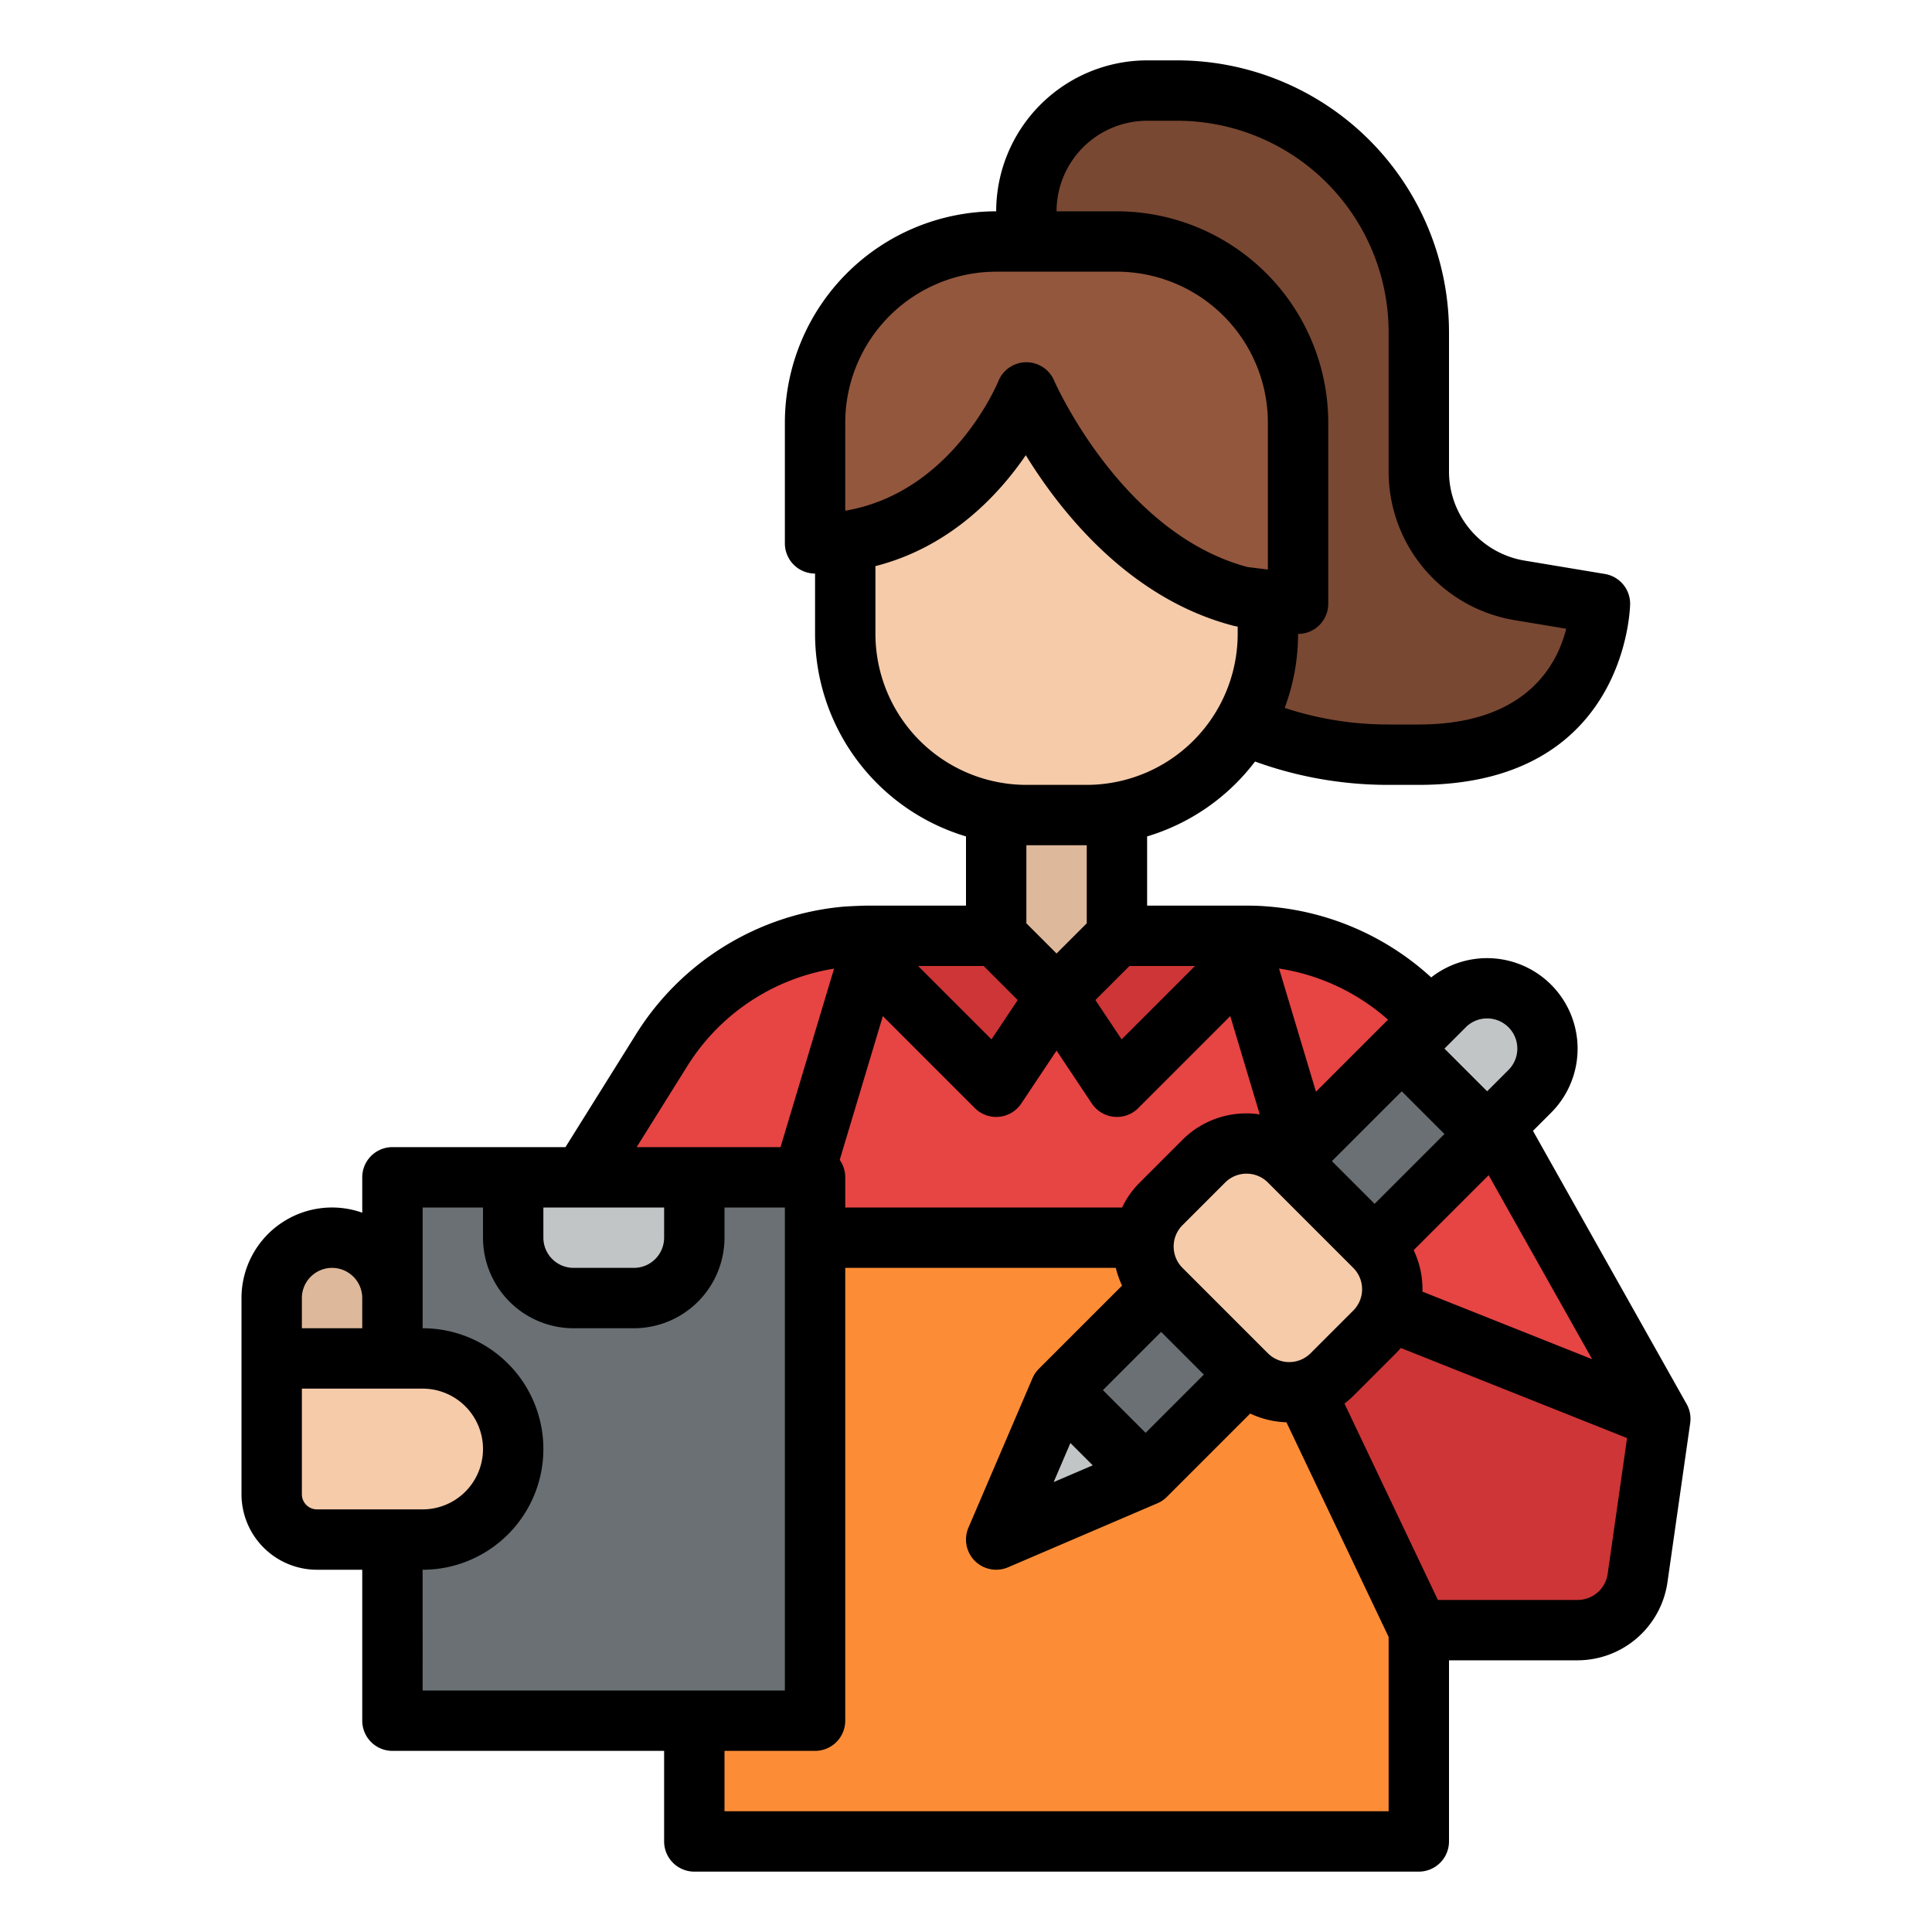 <svg id="Filled" height="512" viewBox="0 0 512 512" width="512" xmlns="http://www.w3.org/2000/svg"><path d="m264 192h32v72h-32z" fill="#deb89a"/><path d="m376 124.892v-36.892a64 64 0 0 0 -64-64h-8a32 32 0 0 0 -32 32v48a96 96 0 0 0 96 96h8c48 0 48-40 48-40l-21.261-3.543a32 32 0 0 1 -26.739-31.565z" fill="#794832"/><path d="m440 376h-328l61.2-97.92a64.031 64.031 0 0 1 50.89-29.99c1.12-.06 2.25-.09 3.38-.09h36.53l16 16 16-16h34.57c1.75 0 3.48.07 5.2.23a63.933 63.933 0 0 1 50.58 32.39z" fill="#e74444"/><path d="m440 376h-328l61.2-97.92a64.022 64.022 0 0 1 50.41-29.96l.48-.03c1.12-.06 2.25-.09 3.38-.09h36.53l16 16 16-16h34.57c1.75 0 3.48.07 5.2.23l.67.06a63.945 63.945 0 0 1 49.91 32.33z" fill="#e74444"/><path d="m352 328h-72-72l-24 56v104h96 96v-104z" fill="#fc8d36"/><path d="m377.137 272.235-96.166 96.167-16.971 39.598 39.598-16.971 96.167-96.166z" fill="#c2c5c6"/><path d="m104 312h112v144h-112z" fill="#6a7073"/><path d="m72 328h32a0 0 0 0 1 0 0v32a16 16 0 0 1 -16 16 16 16 0 0 1 -16-16v-32a0 0 0 0 1 0 0z" fill="#deb89a" transform="matrix(-1 0 0 -1 176 704)"/><path d="m136 312h48a0 0 0 0 1 0 0v16a16 16 0 0 1 -16 16h-16a16 16 0 0 1 -16-16v-16a0 0 0 0 1 0 0z" fill="#c2c5c6"/><path d="m369.373 347.882 70.627 28.118-6.038 42.263a16 16 0 0 1 -15.839 13.737h-42.123l-29.255-61.49z" fill="#ce3536"/><path d="m324.368 263.632h32v136h-32z" fill="#6a7073" transform="matrix(.707 .707 -.707 .707 334.191 -143.543)"/><path d="m394.108 261.892a16 16 0 0 1 16 16v16a0 0 0 0 1 0 0h-32a0 0 0 0 1 0 0v-16a16 16 0 0 1 16-16z" fill="#c2c5c6" transform="matrix(.707 .707 -.707 .707 311.931 -197.283)"/><rect fill="#f5cbaa" height="48" rx="16" transform="matrix(.707 .707 -.707 .707 336 -139.176)" width="64" x="304" y="312"/><path d="m224 104h112a0 0 0 0 1 0 0v64a48 48 0 0 1 -48 48h-16a48 48 0 0 1 -48-48v-64a0 0 0 0 1 0 0z" fill="#f5cbaa"/><path d="m280 264-16 24-39.91-39.91c1.12-.06 2.25-.09 3.38-.09h36.53z" fill="#ce3536"/><path d="m335.77 248.23-39.77 39.77-16-24 16-16h34.57c1.75 0 3.48.07 5.2.23z" fill="#ce3536"/><path d="m344 112v48l-14.89-1.86h-.01c-38.07-9.73-57.1-54.14-57.1-54.14s-16 40-56 40v-32a48 48 0 0 1 48-48h32a48 48 0 0 1 48 48z" fill="#93573d"/><path d="m96 360h28a12 12 0 0 1 12 12v36a0 0 0 0 1 0 0h-40a24 24 0 0 1 -24-24 24 24 0 0 1 24-24z" fill="#f5cbaa" transform="matrix(-1 0 0 -1 208 768)"/><path d="m446.969 372.08-40.717-72.393 4.822-4.822a24 24 0 0 0 -31.791-35.843 72.406 72.406 0 0 0 -42.775-18.755c-1.915-.178-3.859-.265-5.942-.265h-26.566v-18.343a56.185 56.185 0 0 0 28.6-19.847 103.283 103.283 0 0 0 35.4 6.188h8c55.36 0 56-47.52 56-48a8 8 0 0 0 -6.686-7.892l-21.254-3.539a23.941 23.941 0 0 1 -20.06-23.679v-36.89a72.081 72.081 0 0 0 -72-72h-8a40.045 40.045 0 0 0 -40 40 56.063 56.063 0 0 0 -56 56v32a8 8 0 0 0 8 8v16a56.092 56.092 0 0 0 40 53.659v18.341h-26.24c-1.263 0-5.411.2-6.212.271a72.4 72.4 0 0 0 -54.842 33.569l-18.85 30.16h-45.856a8 8 0 0 0 -8 8v9.376a23.992 23.992 0 0 0 -32 22.624v52a20.023 20.023 0 0 0 20 20h12v40a8 8 0 0 0 8 8h72v24a8 8 0 0 0 8 8h192a8 8 0 0 0 8-8v-48h34.123a24.117 24.117 0 0 0 23.759-20.6l6.037-42.263a7.975 7.975 0 0 0 -.95-5.057zm-99.655-13.453a8.01 8.01 0 0 1 -11.314 0l-22.627-22.627a8 8 0 0 1 0-11.314l11.313-11.314a8.008 8.008 0 0 1 11.314 0l22.627 22.628a8 8 0 0 1 0 11.314zm-63.644 23.787 5.917 5.917-10.355 4.438zm19.929-2.7-11.314-11.314 15.431-15.43 11.313 11.313zm-79.599-59.714v-8a7.953 7.953 0 0 0 -1.467-4.607l11.432-38.115 24.378 24.379a8 8 0 0 0 5.657 2.343q.393 0 .788-.039a8 8 0 0 0 5.868-3.523l9.344-14.016 9.344 14.016a8 8 0 0 0 5.868 3.523q.395.039.788.039a8 8 0 0 0 5.657-2.343l24.378-24.378 7.812 26.045a23.95 23.95 0 0 0 -20.474 6.735l-11.314 11.313a24.021 24.021 0 0 0 -4.7 6.628zm36.686-64 9.02 9.02-6.95 10.423-19.443-19.443zm103.6 63.029-11.313-11.313 18.509-18.509 11.313 11.313zm2.621-47.875-1.081 1.081-17.077 17.077-9.79-32.645a56.478 56.478 0 0 1 28.878 13.557zm-67.593-15.154h17.372l-19.443 19.443-6.949-10.423zm75.321 75.306 19.872-19.872 27.426 48.766-44.978-17.91c.006-.211.016-.421.016-.633a23.906 23.906 0 0 0 -2.336-10.351zm19.473-61.413a8 8 0 0 1 5.657 13.656l-5.658 5.657-11.313-11.313 5.657-5.658a7.951 7.951 0 0 1 5.657-2.342zm-90.108-237.893h8a56.063 56.063 0 0 1 56 56v36.89a39.9 39.9 0 0 0 33.426 39.462l13.636 2.27c-2.342 9.389-10.52 25.378-39.062 25.378h-8a87.5 87.5 0 0 1 -27.548-4.4 55.729 55.729 0 0 0 3.548-19.6 8 8 0 0 0 8-8v-48a56.063 56.063 0 0 0 -56-56h-16a24.028 24.028 0 0 1 24-24zm-80 80a40.045 40.045 0 0 1 40-40h32a40.045 40.045 0 0 1 40 40v38.938l-5.4-.674c-33.39-8.872-51.078-49.019-51.248-49.415a8 8 0 0 0 -7.352-4.849h-.1a8 8 0 0 0 -7.331 5.028c-.128.321-12.148 29.53-40.572 34.313zm8 56v-17.974c19.759-5.04 32.579-18.766 39.849-29.394 9.255 15.047 27.5 38.16 55.27 45.259a8.426 8.426 0 0 0 .881.161v1.948a40.045 40.045 0 0 1 -40 40h-16a40.045 40.045 0 0 1 -40-40zm56 56v20.686l-8 8-8-8v-20.686zm-105.727 58.322a56.339 56.339 0 0 1 38.759-25.622l-14.185 47.3h-38.123zm-38.273 37.678h32v8a8.009 8.009 0 0 1 -8 8h-16a8.009 8.009 0 0 1 -8-8zm-56 16a8.009 8.009 0 0 1 8 8v8h-16v-8a8.009 8.009 0 0 1 8-8zm-8 60v-28h32a16 16 0 0 1 0 32h-28a4 4 0 0 1 -4-4zm32 20a32 32 0 0 0 0-64v-32h16v8a24.027 24.027 0 0 0 24 24h16a24.027 24.027 0 0 0 24-24v-8h16v128h-96zm80 64v-16h24a8 8 0 0 0 8-8v-120h71.7a23.714 23.714 0 0 0 1.665 4.694l-22.051 22.051a8 8 0 0 0 -1.7 2.506l-16.971 39.6a8 8 0 0 0 10.5 10.5l39.6-16.971a8.036 8.036 0 0 0 2.5-1.7l22.078-22.079a24 24 0 0 0 9.6 2.317l27.079 56.888v46.194zm234.043-62.868a8.04 8.04 0 0 1 -7.92 6.868h-37.07l-24.753-52.038a23.9 23.9 0 0 0 2.332-2.021l11.314-11.313c.45-.45.874-.919 1.284-1.4l59.96 23.872z"/></svg>